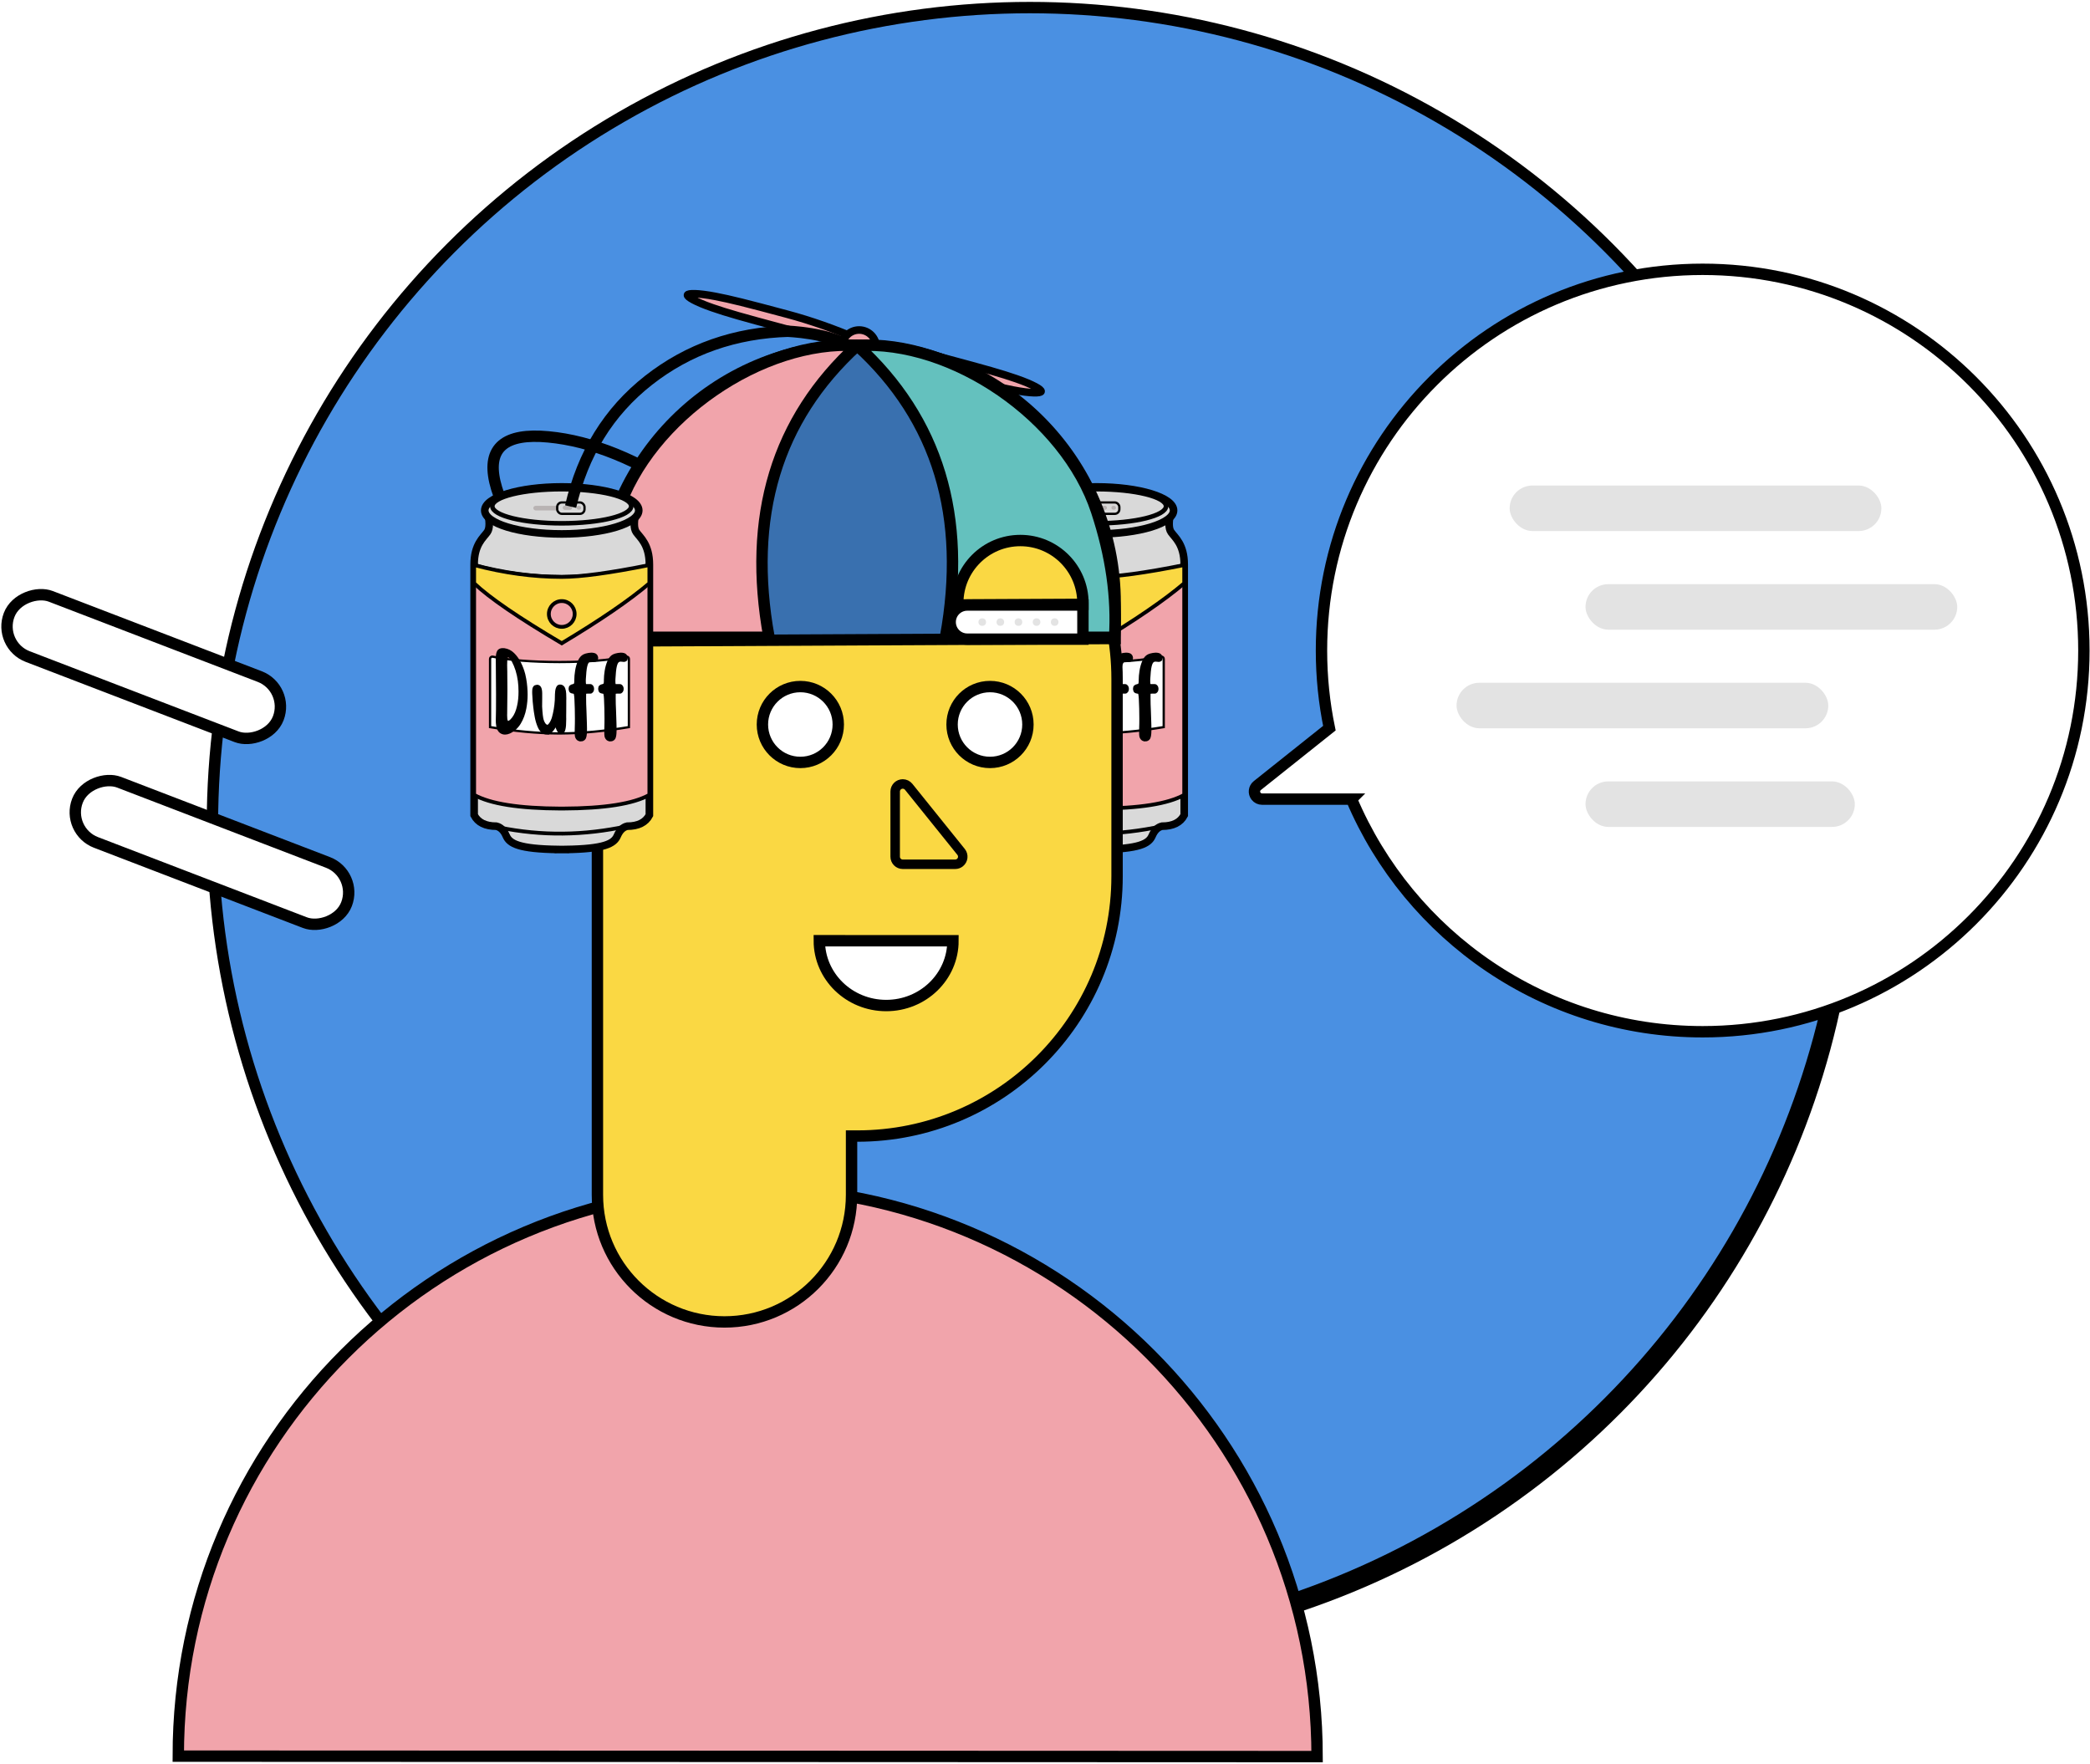 <svg xmlns="http://www.w3.org/2000/svg" xmlns:xlink="http://www.w3.org/1999/xlink" width="551" height="465" viewBox="0 0 551 465">
    <defs>
        <filter id="prefix__a" width="103.5%" height="103.5%" x="-1%" y="-1%" filterUnits="objectBoundingBox">
            <feMorphology in="SourceAlpha" operator="dilate" radius="3" result="shadowSpreadOuter1"/>
            <feOffset dx="3" dy="3" in="shadowSpreadOuter1" result="shadowOffsetOuter1"/>
            <feComposite in="shadowOffsetOuter1" in2="SourceAlpha" operator="out" result="shadowOffsetOuter1"/>
            <feColorMatrix in="shadowOffsetOuter1" values="0 0 0 0 0 0 0 0 0 0 0 0 0 0 0 0 0 0 0.07 0"/>
        </filter>
        <circle id="prefix__b" cx="276.5" cy="215.5" r="215.5"/>
    </defs>
    <g fill="none" fill-rule="evenodd" transform="translate(-5 2)">
        <g fill-rule="nonzero">
            <use fill="#000" filter="url(#prefix__a)" xlink:href="#prefix__b"/>
            <use fill="#4A90E2" stroke="#000" stroke-width="3" xlink:href="#prefix__b"/>
        </g>
        <path fill="#FFF" fill-rule="nonzero" stroke="#000" stroke-width="3" d="M361.31 208.67h-23.591c-.61 0-1.185-.277-1.564-.754-.689-.863-.546-2.122.317-2.81l19.003-15.144c-1.366-6.606-2.084-13.45-2.084-20.462 0-55.505 44.995-100.5 100.5-100.5 55.504 0 100.5 44.995 100.5 100.5S509.395 270 453.89 270c-41.61 0-77.312-25.286-92.581-61.33z"/>
        <g fill="#E3E3E3" fill-rule="nonzero" transform="translate(389 126)">
            <rect width="98" height="12" x="14" rx="6"/>
            <rect width="98" height="12" x="34" y="26" rx="6"/>
            <rect width="98" height="12" y="52" rx="6"/>
            <rect width="71" height="12" x="34" y="78" rx="6"/>
        </g>
        <path fill="#F1A4AB" stroke="#000" stroke-width="3" d="M352.236 461.09c-.033-82.859-67.27-150.057-150.178-150.09C119.15 310.967 51.967 378.11 52 460.97l300.236.12z"/>
        <g transform="translate(271 125.361)">
            <path fill="#D9D9D9" stroke="#000" stroke-width="2" d="M24 7.2h18.736c-.687 2.834-.687 4.741 0 5.722 1.031 1.472 3.464 3.238 3.464 8.548V87.54c-1.011 1.938-2.963 2.907-5.855 2.907-1.117.258-1.987 1.108-2.607 2.55-.883 2.048-3.316 3.451-13.738 3.592v.012c-.306 0-.606 0-.9-.003-.294.002-.594.003-.9.003v-.012c-10.422-.14-12.855-1.544-13.738-3.593-.62-1.441-1.49-2.291-2.607-2.55-2.892 0-4.844-.968-5.855-2.906V21.47c0-5.31 2.433-7.076 3.464-8.548.687-.981.687-2.888 0-5.722H24z"/>
            <path stroke="#000" d="M6.63 90.785c11.098 2.268 22.337 2.155 33.715-.34"/>
            <path fill="#F1A4AB" stroke="#000" d="M23.1 24.728c8.675-.067 16.375-1.11 23.1-3.128v60.594c-4.228 2.366-11.838 3.567-22.832 3.605H23.1l-.268.001C11.838 85.761 4.228 84.56 0 82.194V21.6c6.725 2.018 14.425 3.061 23.1 3.128z"/>
            <path fill="#FAD843" stroke="#000" d="M46.2 21.6v4.81c-5.213 4.436-12.913 9.709-23.1 15.818C11.68 35.478 3.98 30.206 0 26.41V21.6c7.89 2.088 15.59 3.132 23.1 3.132 5.007 0 12.707-1.044 23.1-3.132z"/>
            <path fill="#FFF" stroke="#000" stroke-width=".6" d="M22.5 47.17c7.34-.012 13.198-.482 17.576-1.41.04-.008.082-.012.124-.012.331 0 .6.268.6.6v17.977c-6.453 1.078-12.453 1.635-18 1.673V66h-.6v-.002c-5.547-.038-11.547-.595-18-1.673V46.348c0-.332.269-.6.6-.6.042 0 .083.004.124.013 4.378.927 10.237 1.397 17.576 1.409z"/>
            <path fill="#000" fill-rule="nonzero" stroke="#000" stroke-width=".6" d="M8.148 66c.356 0 .736-.086 1.14-.26 1.152-.535 2.066-1.365 2.744-2.488.679-1.122 1.155-2.407 1.429-3.852.226-1.19.339-2.405.339-3.64 0-.283-.007-.565-.02-.846-.055-1.528-.244-2.973-.566-4.337h0l-.04-.177c-.268-1.036-.643-2.032-1.126-2.986-.483-.955-1.064-1.76-1.742-2.414-.678-.655-1.453-1.045-2.323-1.173-.15-.018-.294-.027-.431-.027-.624 0-1.038.21-1.244.627C6.103 44.855 6 45.482 6 46.31c0 .136.003.282.01.436.041 2.964.062 5.932.062 8.905 0 1.318-.003 2.636-.01 3.955l-.02 1.227c-.021.554-.032 1.086-.032 1.595 0 .255.004.505.01.75.07 1.264.418 2.1 1.049 2.51.329.208.688.313 1.079.313zm.803-3c-.066 0-.125-.019-.177-.056-.184-.148-.295-.435-.335-.862-.026-.287-.039-.584-.039-.89 0-.149.003-.302.01-.46.04-2.02.059-4.047.059-6.077 0-1.475-.01-2.949-.03-4.423h0v-.46l-.02-.792c-.012-.343-.019-.682-.019-1.015 0-.4.01-.784.03-1.155.039-.686.186-1.085.442-1.196.026-.01.056-.014.089-.014.262 0 .669.417 1.22 1.252.839 1.576 1.386 3.338 1.642 5.285.118.881.177 1.813.177 2.796 0 .324-.007.654-.02.987-.052 1.345-.259 2.613-.62 3.804-.36 1.192-.914 2.15-1.662 2.873-.308.269-.557.403-.747.403zm10.192 3c.327 0 .63-.106.907-.318.48-.378.893-.9 1.24-1.563.146-.267.24-.452.282-.553.028-.065.045-.1.052-.104.007-.005.01.025.01.09 0 .074.01.194.032.36.069.396.198.781.385 1.154.188.374.414.62.678.74.069.028.138.042.208.042.201 0 .406-.125.615-.374.201-.368.326-.93.375-1.687.035-.572.052-1.106.052-1.604h0l-.01-.47v-.43c.007-.267.01-.539.01-.815.007-.692.01-1.383.01-2.075h0v-1.037c0-.139.004-.295.011-.47h0v-.263c0-.37-.01-.747-.031-1.135-.021-.488-.104-.922-.25-1.3-.146-.378-.39-.627-.73-.747-.118-.027-.23-.041-.333-.041-.278 0-.49.11-.636.332-.195.313-.316.724-.365 1.23-.049.508-.073 1.006-.073 1.495 0 .304-.007.562-.02.774-.098 1.595-.355 3.14-.772 4.634-.076.258-.196.562-.36.912-.163.35-.356.65-.578.9-.18.22-.372.331-.573.331-.042 0-.08-.004-.115-.013-.458-.148-.827-.632-1.104-1.453-.195-.571-.34-1.784-.438-3.637.014-.82.02-1.494.02-2.02h0v-1.438c0-1.328-.347-1.992-1.042-1.992-.11.019-.208.042-.291.07h0-.021c-.25 0-.452.202-.605.608-.055.203-.083.512-.083.927 0 .147.003.309.01.484.021.664.063 1.34.125 2.026.063.687.115 1.192.157 1.515.076.719.201 1.55.375 2.496.174.945.43 1.816.771 2.614.34.798.789 1.344 1.345 1.639.264.11.517.166.76.166zm8.972 1.8c.109 0 .218-.014.327-.04.32-.082.563-.263.726-.544.17-.372.263-.947.276-1.726.007-.263.01-.516.01-.76 0-.49-.01-.956-.03-1.4-.014-.236-.02-.44-.02-.612-.021-.897-.052-1.807-.093-2.73-.061-1.16-.092-2.297-.092-3.411 0-.435.004-.865.01-1.291.28-.064.563-.095.85-.095.088 0 .18.004.276.013h.255c.198 0 .367-.093.506-.278.14-.186.21-.41.21-.673 0-.272-.07-.5-.21-.686-.14-.186-.308-.279-.506-.279h0-1.053c-.082-.009-.154-.024-.215-.047s-.106-.084-.133-.184c-.048-.19-.072-.48-.072-.87 0-.153.004-.32.01-.502.028-.643.076-1.288.144-1.936.068-.648.14-1.121.215-1.42.143-.643.34-1.078.593-1.304.19-.173.443-.259.757-.259.109 0 .225.01.347.028.123.027.26.04.41.04h.112c.19-.009.355-.072.49-.19.124-.109.185-.285.185-.53h0v-.081c-.068-.508-.324-.82-.767-.938-.239-.063-.491-.095-.757-.095-.218 0-.446.023-.685.068-.525.09-.938.208-1.238.353-.559.281-1.002.804-1.33 1.57-.326.765-.562 1.596-.705 2.493-.143.897-.215 1.694-.215 2.391h0v.313c0 .29-.027.52-.081.693-.062.208-.246.344-.553.407-.245.037-.46.132-.644.286-.15.127-.225.344-.225.652 0 .054.003.113.01.177.048.317.147.523.297.618.15.095.317.152.501.17.068.009.136.022.204.04h.021l.158.055c.052.018.098.054.139.109h0l.03.054c.055.2.094.432.118.7.024.267.042.505.056.713.089 1.74.133 3.483.133 5.231 0 .435-.003.87-.01 1.305-.007.208-.014.466-.02.774-.021.471-.031.956-.031 1.454 0 .49.024.865.071 1.128.116.435.328.733.634.897.198.1.4.149.604.149zm7.8 0c.109 0 .218-.014.327-.04.32-.082.563-.263.726-.544.17-.372.263-.947.276-1.726.007-.263.01-.516.01-.76 0-.49-.01-.956-.03-1.4-.014-.236-.02-.44-.02-.612-.021-.897-.052-1.807-.093-2.73-.061-1.16-.092-2.297-.092-3.411 0-.435.004-.865.01-1.291.28-.064.563-.095.85-.095.088 0 .18.004.276.013h.255c.198 0 .367-.093.506-.278.14-.186.21-.41.21-.673 0-.272-.07-.5-.21-.686-.14-.186-.308-.279-.506-.279h0-1.053c-.082-.009-.154-.024-.215-.047s-.106-.084-.133-.184c-.048-.19-.072-.48-.072-.87 0-.153.004-.32.01-.502.028-.643.076-1.288.144-1.936.068-.648.14-1.121.215-1.42.143-.643.34-1.078.593-1.304.19-.173.443-.259.757-.259.109 0 .225.01.347.028.123.027.26.04.41.04h.112c.19-.009.355-.072.49-.19.124-.109.185-.285.185-.53h0v-.081c-.068-.508-.324-.82-.767-.938-.239-.063-.491-.095-.757-.095-.218 0-.446.023-.685.068-.525.09-.938.208-1.238.353-.559.281-1.002.804-1.33 1.57-.326.765-.562 1.596-.705 2.493-.143.897-.215 1.694-.215 2.391h0v.313c0 .29-.027.52-.081.693-.062.208-.246.344-.553.407-.245.037-.46.132-.644.286-.15.127-.225.344-.225.652 0 .054.003.113.01.177.048.317.147.523.297.618.15.095.317.152.501.17.068.009.136.022.205.04h.02l.158.055c.052.018.098.054.139.109h0l.03.054c.055.2.094.432.118.7.024.267.042.505.056.713.089 1.74.133 3.483.133 5.231 0 .435-.003.87-.01 1.305-.007.208-.014.466-.02.774-.021.471-.031.956-.031 1.454 0 .49.024.865.071 1.128.116.435.328.733.634.897.198.1.4.149.604.149z"/>
            <circle cx="23.1" cy="34.5" r="3.4" fill="#F1A4AB" stroke="#000"/>
            <ellipse cx="23.1" cy="7.2" fill="#D9D9D9" stroke="#000" stroke-width="2" rx="20.3" ry="6.2"/>
            <ellipse cx="23.1" cy="6.1" fill="#D9D9D9" stroke="#000" stroke-width="1.2" rx="18.3" ry="4.5"/>
            <rect width="7.8" height="1.2" x="15.6" y="6" fill="#B8B3B3" rx=".6"/>
            <rect width="7.2" height="3" x="21.9" y="5.1" fill="#D9D9D9" stroke="#000" stroke-width=".6" rx="1.2"/>
            <rect width="2.4" height="1" x="23.4" y="6" fill="#B8B3B3" rx=".5"/>
            <rect width="2.4" height="1" x="23.4" y="6" fill="#B8B3B3" rx=".5"/>
            <rect width="1.2" height="1" x="27" y="6" fill="#B8B3B3" rx=".5"/>
        </g>
        <path fill="#FAD843" fill-rule="nonzero" stroke="#000" stroke-width="3" d="M229.5 313v-15.5h1.5c37.832 0 68.5-30.668 68.5-68.5v-52c0-37.832-30.668-68.5-68.5-68.5s-68.5 30.668-68.5 68.5v136c0 18.502 14.998 33.5 33.5 33.5 18.502 0 33.5-14.998 33.5-33.5z"/>
        <g>
            <path fill="#4A90E2" stroke="#000" stroke-width="3" d="M101.734 94.36l35.379.64c31.11-38.037 35.223-55.98 12.338-53.827-22.885 2.152-49.036 19.88-78.451 53.186h30.734z" transform="matrix(-1 0 0 1 299 72)"/>
            <path fill="#F1A4AB" stroke="#000" stroke-width="2" d="M66.897 16.514c-.953.091-1.954.197-2.997.32-6.232.735-12.716 1.91-19.118 3.625-10.689 2.862-14.783 4.019-18.727 5.388-4.467 1.55-6.653 2.88-6.527 3.35.126.47 2.684.53 7.327-.36 4.1-.784 8.228-1.828 18.908-4.688l.008-.002c6.408-1.716 12.617-3.94 18.384-6.418.96-.413 1.875-.82 2.742-1.215zM65.384 16.455c.953-.09 1.954-.196 2.997-.32 6.232-.734 12.716-1.91 19.118-3.624 10.689-2.862 14.783-4.019 18.727-5.388 4.467-1.55 6.653-2.88 6.527-3.35-.126-.471-2.684-.53-7.327.359-4.1.784-8.228 1.829-18.908 4.688l-.008.003c-6.408 1.715-12.617 3.939-18.384 6.418-.96.413-1.875.819-2.742 1.214z" transform="matrix(-1 0 0 1 299 72)"/>
            <path fill="#F1A4AB" fill-rule="nonzero" stroke="#000" stroke-width="2" d="M63 17.945l9 .05V17.5c0-2.485-2.015-4.5-4.5-4.5S63 15.015 63 17.5v.445z" transform="matrix(-1 0 0 1 299 72)"/>
            <path fill="#3970AF" fill-rule="nonzero" stroke="#000" stroke-width="3" d="M68 17h0c37.555 0 68 30.445 68 68v10L0 94.328V85c0-37.555 30.445-68 68-68z" transform="matrix(-1 0 0 1 299 72)"/>
            <path fill="#64C1BE" stroke="#000" stroke-width="3" d="M68 17.087C46.707 36.557 38.953 62.195 44.738 94H.152c-.677-10.482.905-21.553 4.744-33.211C13.084 35.926 42.931 15.493 68 17.087z" transform="matrix(-1 0 0 1 299 72)"/>
            <path fill="#F1A4AB" stroke="#000" stroke-width="3" d="M68 17.087C89.293 36.557 97.047 62.195 91.262 94h44.586c.677-10.482-.905-21.553-4.744-33.211C122.916 35.926 93.069 15.493 68 17.087z" transform="matrix(-1 0 0 1 299 72)"/>
            <path fill="#FAD843" fill-rule="nonzero" stroke="#000" stroke-width="3" d="M8.5 85.335l33 .158V85c0-9.113-7.387-16.5-16.5-16.5S8.5 75.887 8.5 85v.335z" transform="matrix(-1 0 0 1 299 72)"/>
            <path fill="#FFF" stroke="#000" stroke-width="3" d="M8.5 85.5v9H39c2.485 0 4.5-2.015 4.5-4.5s-2.015-4.5-4.5-4.5H8.5z" transform="matrix(-1 0 0 1 299 72)"/>
            <g fill="#E3E3E3" transform="matrix(-1 0 0 1 299 72) translate(15 89)">
                <circle cx=".955" cy="1" r="1"/>
                <circle cx="5.727" cy="1" r="1"/>
                <circle cx="10.5" cy="1" r="1"/>
                <circle cx="15.273" cy="1" r="1"/>
                <circle cx="20.045" cy="1" r="1"/>
            </g>
        </g>
        <circle cx="216" cy="189" r="10" fill="#FFF" fill-rule="nonzero" stroke="#000" stroke-width="3"/>
        <circle cx="266" cy="189" r="10" fill="#FFF" fill-rule="nonzero" stroke="#000" stroke-width="3"/>
        <path fill="#FAD843" stroke="#000" stroke-width="2.5" d="M244.558 205.42l13.823 17.174c.692.86.556 2.12-.304 2.812-.355.287-.798.442-1.254.442H243c-1.105 0-2-.895-2-2v-17.173c0-1.105.895-2 2-2 .605 0 1.178.274 1.558.746z"/>
        <path fill="#FFF" stroke="#000" stroke-width="3" d="M221 246c.004 9.435 7.895 17.087 17.625 17.09 9.73.004 17.615-7.641 17.61-17.076L221 246z"/>
        <path fill="#FAD843" stroke="#000" stroke-width="3" d="M162.09 183c-8.33.004-15.087 7.223-15.09 16.124-.003 8.902 6.748 16.115 15.079 16.112L162.09 183z"/>
        <g transform="translate(130 125.361)">
            <path fill="#D9D9D9" stroke="#000" stroke-width="2" d="M24 7.2h18.736c-.687 2.834-.687 4.741 0 5.722 1.031 1.472 3.464 3.238 3.464 8.548V87.54c-1.011 1.938-2.963 2.907-5.855 2.907-1.117.258-1.987 1.108-2.607 2.55-.883 2.048-3.316 3.451-13.738 3.592v.012c-.306 0-.606 0-.9-.003-.294.002-.594.003-.9.003v-.012c-10.422-.14-12.855-1.544-13.738-3.593-.62-1.441-1.49-2.291-2.607-2.55-2.892 0-4.844-.968-5.855-2.906V21.47c0-5.31 2.433-7.076 3.464-8.548.687-.981.687-2.888 0-5.722H24z"/>
            <path stroke="#000" d="M6.63 90.785c11.098 2.268 22.337 2.155 33.715-.34"/>
            <path fill="#F1A4AB" stroke="#000" d="M23.1 24.728c8.675-.067 16.375-1.11 23.1-3.128v60.594c-4.228 2.366-11.838 3.567-22.832 3.605H23.1l-.268.001C11.838 85.761 4.228 84.56 0 82.194V21.6c6.725 2.018 14.425 3.061 23.1 3.128z"/>
            <path fill="#FAD843" stroke="#000" d="M46.2 21.6v4.81c-5.213 4.436-12.913 9.709-23.1 15.818C11.68 35.478 3.98 30.206 0 26.41V21.6c7.89 2.088 15.59 3.132 23.1 3.132 5.007 0 12.707-1.044 23.1-3.132z"/>
            <path fill="#FFF" stroke="#000" stroke-width=".6" d="M22.5 47.17c7.34-.012 13.198-.482 17.576-1.41.04-.008.082-.012.124-.012.331 0 .6.268.6.6v17.977c-6.453 1.078-12.453 1.635-18 1.673V66h-.6v-.002c-5.547-.038-11.547-.595-18-1.673V46.348c0-.332.269-.6.6-.6.042 0 .083.004.124.013 4.378.927 10.237 1.397 17.576 1.409z"/>
            <path fill="#000" fill-rule="nonzero" stroke="#000" stroke-width=".6" d="M8.148 66c.356 0 .736-.086 1.14-.26 1.152-.535 2.066-1.365 2.744-2.488.679-1.122 1.155-2.407 1.429-3.852.226-1.19.339-2.405.339-3.64 0-.283-.007-.565-.02-.846-.055-1.528-.244-2.973-.566-4.337h0l-.04-.177c-.268-1.036-.643-2.032-1.126-2.986-.483-.955-1.064-1.76-1.742-2.414-.678-.655-1.453-1.045-2.323-1.173-.15-.018-.294-.027-.431-.027-.624 0-1.038.21-1.244.627C6.103 44.855 6 45.482 6 46.31c0 .136.003.282.01.436.041 2.964.062 5.932.062 8.905 0 1.318-.003 2.636-.01 3.955l-.02 1.227c-.021.554-.032 1.086-.032 1.595 0 .255.004.505.01.75.07 1.264.418 2.1 1.049 2.51.329.208.688.313 1.079.313zm.803-3c-.066 0-.125-.019-.177-.056-.184-.148-.295-.435-.335-.862-.026-.287-.039-.584-.039-.89 0-.149.003-.302.01-.46.04-2.02.059-4.047.059-6.077 0-1.475-.01-2.949-.03-4.423h0v-.46l-.02-.792c-.012-.343-.019-.682-.019-1.015 0-.4.01-.784.03-1.155.039-.686.186-1.085.442-1.196.026-.01.056-.014.089-.014.262 0 .669.417 1.22 1.252.839 1.576 1.386 3.338 1.642 5.285.118.881.177 1.813.177 2.796 0 .324-.007.654-.02.987-.052 1.345-.259 2.613-.62 3.804-.36 1.192-.914 2.15-1.662 2.873-.308.269-.557.403-.747.403zm10.192 3c.327 0 .63-.106.907-.318.48-.378.893-.9 1.24-1.563.146-.267.24-.452.282-.553.028-.065.045-.1.052-.104.007-.005.01.025.01.09 0 .074.01.194.032.36.069.396.198.781.385 1.154.188.374.414.62.678.74.069.028.138.042.208.042.201 0 .406-.125.615-.374.201-.368.326-.93.375-1.687.035-.572.052-1.106.052-1.604h0l-.01-.47v-.43c.007-.267.01-.539.01-.815.007-.692.01-1.383.01-2.075h0v-1.037c0-.139.004-.295.011-.47h0v-.263c0-.37-.01-.747-.031-1.135-.021-.488-.104-.922-.25-1.3-.146-.378-.39-.627-.73-.747-.118-.027-.23-.041-.333-.041-.278 0-.49.11-.636.332-.195.313-.316.724-.365 1.23-.049.508-.073 1.006-.073 1.495 0 .304-.007.562-.02.774-.098 1.595-.355 3.14-.772 4.634-.076.258-.196.562-.36.912-.163.35-.356.65-.578.9-.18.22-.372.331-.573.331-.042 0-.08-.004-.115-.013-.458-.148-.827-.632-1.104-1.453-.195-.571-.34-1.784-.438-3.637.014-.82.02-1.494.02-2.02h0v-1.438c0-1.328-.347-1.992-1.042-1.992-.11.019-.208.042-.291.07h0-.021c-.25 0-.452.202-.605.608-.055.203-.083.512-.083.927 0 .147.003.309.01.484.021.664.063 1.34.125 2.026.063.687.115 1.192.157 1.515.076.719.201 1.55.375 2.496.174.945.43 1.816.771 2.614.34.798.789 1.344 1.345 1.639.264.11.517.166.76.166zm8.972 1.8c.109 0 .218-.014.327-.04.32-.082.563-.263.726-.544.17-.372.263-.947.276-1.726.007-.263.01-.516.01-.76 0-.49-.01-.956-.03-1.4-.014-.236-.02-.44-.02-.612-.021-.897-.052-1.807-.093-2.73-.061-1.16-.092-2.297-.092-3.411 0-.435.004-.865.01-1.291.28-.064.563-.095.85-.095.088 0 .18.004.276.013h.255c.198 0 .367-.093.506-.278.14-.186.21-.41.21-.673 0-.272-.07-.5-.21-.686-.14-.186-.308-.279-.506-.279h0-1.053c-.082-.009-.154-.024-.215-.047s-.106-.084-.133-.184c-.048-.19-.072-.48-.072-.87 0-.153.004-.32.01-.502.028-.643.076-1.288.144-1.936.068-.648.14-1.121.215-1.42.143-.643.34-1.078.593-1.304.19-.173.443-.259.757-.259.109 0 .225.01.347.028.123.027.26.04.41.04h.112c.19-.009.355-.072.49-.19.124-.109.185-.285.185-.53h0v-.081c-.068-.508-.324-.82-.767-.938-.239-.063-.491-.095-.757-.095-.218 0-.446.023-.685.068-.525.09-.938.208-1.238.353-.559.281-1.002.804-1.33 1.57-.326.765-.562 1.596-.705 2.493-.143.897-.215 1.694-.215 2.391h0v.313c0 .29-.027.52-.081.693-.062.208-.246.344-.553.407-.245.037-.46.132-.644.286-.15.127-.225.344-.225.652 0 .054.003.113.01.177.048.317.147.523.297.618.15.095.317.152.501.17.068.009.136.022.204.04h.021l.158.055c.052.018.098.054.139.109h0l.03.054c.055.2.094.432.118.7.024.267.042.505.056.713.089 1.74.133 3.483.133 5.231 0 .435-.003.87-.01 1.305-.007.208-.014.466-.02.774-.021.471-.031.956-.031 1.454 0 .49.024.865.071 1.128.116.435.328.733.634.897.198.1.4.149.604.149zm7.8 0c.109 0 .218-.014.327-.04.32-.082.563-.263.726-.544.17-.372.263-.947.276-1.726.007-.263.01-.516.01-.76 0-.49-.01-.956-.03-1.4-.014-.236-.02-.44-.02-.612-.021-.897-.052-1.807-.093-2.73-.061-1.16-.092-2.297-.092-3.411 0-.435.004-.865.01-1.291.28-.064.563-.095.85-.095.088 0 .18.004.276.013h.255c.198 0 .367-.093.506-.278.14-.186.21-.41.21-.673 0-.272-.07-.5-.21-.686-.14-.186-.308-.279-.506-.279h0-1.053c-.082-.009-.154-.024-.215-.047s-.106-.084-.133-.184c-.048-.19-.072-.48-.072-.87 0-.153.004-.32.01-.502.028-.643.076-1.288.144-1.936.068-.648.14-1.121.215-1.42.143-.643.34-1.078.593-1.304.19-.173.443-.259.757-.259.109 0 .225.01.347.028.123.027.26.04.41.04h.112c.19-.009.355-.072.49-.19.124-.109.185-.285.185-.53h0v-.081c-.068-.508-.324-.82-.767-.938-.239-.063-.491-.095-.757-.095-.218 0-.446.023-.685.068-.525.09-.938.208-1.238.353-.559.281-1.002.804-1.33 1.57-.326.765-.562 1.596-.705 2.493-.143.897-.215 1.694-.215 2.391h0v.313c0 .29-.027.52-.081.693-.062.208-.246.344-.553.407-.245.037-.46.132-.644.286-.15.127-.225.344-.225.652 0 .054.003.113.01.177.048.317.147.523.297.618.15.095.317.152.501.17.068.009.136.022.205.04h.02l.158.055c.052.018.098.054.139.109h0l.03.054c.055.2.094.432.118.7.024.267.042.505.056.713.089 1.74.133 3.483.133 5.231 0 .435-.003.87-.01 1.305-.007.208-.014.466-.02.774-.021.471-.031.956-.031 1.454 0 .49.024.865.071 1.128.116.435.328.733.634.897.198.1.4.149.604.149z"/>
            <circle cx="23.1" cy="34.5" r="3.4" fill="#F1A4AB" stroke="#000"/>
            <ellipse cx="23.1" cy="7.2" fill="#D9D9D9" stroke="#000" stroke-width="2" rx="20.3" ry="6.2"/>
            <ellipse cx="23.1" cy="6.1" fill="#D9D9D9" stroke="#000" stroke-width="1.2" rx="18.3" ry="4.5"/>
            <rect width="7.8" height="1.2" x="15.6" y="6" fill="#B8B3B3" rx=".6"/>
            <rect width="7.2" height="3" x="21.9" y="5.1" fill="#D9D9D9" stroke="#000" stroke-width=".6" rx="1.2"/>
            <rect width="2.4" height="1" x="23.4" y="6" fill="#B8B3B3" rx=".5"/>
            <rect width="2.4" height="1" x="23.4" y="6" fill="#B8B3B3" rx=".5"/>
            <rect width="1.2" height="1" x="27" y="6" fill="#B8B3B3" rx=".5"/>
        </g>
        <g fill-rule="nonzero" stroke="#000" stroke-width="3">
            <path d="M17.047.314C31.21.717 43.538 5.039 54.034 13.278c10.496 8.24 17.338 19.33 20.526 33.271M.686 4.679C5.966.676 17.679.314 17.679.314" transform="matrix(-1 0 0 1 230 85)"/>
        </g>
        <rect width="17" height="76" x="20.808" y="-2.166" fill="#FFF" stroke="#000" stroke-width="3" rx="8.5" transform="rotate(-69 181.065 106.305)"/>
        <rect width="17" height="76" x="20.808" y="-2.166" fill="#FFF" stroke="#000" stroke-width="3" rx="8.5" transform="rotate(-69 136.418 94.9)"/>
    </g>
</svg>
